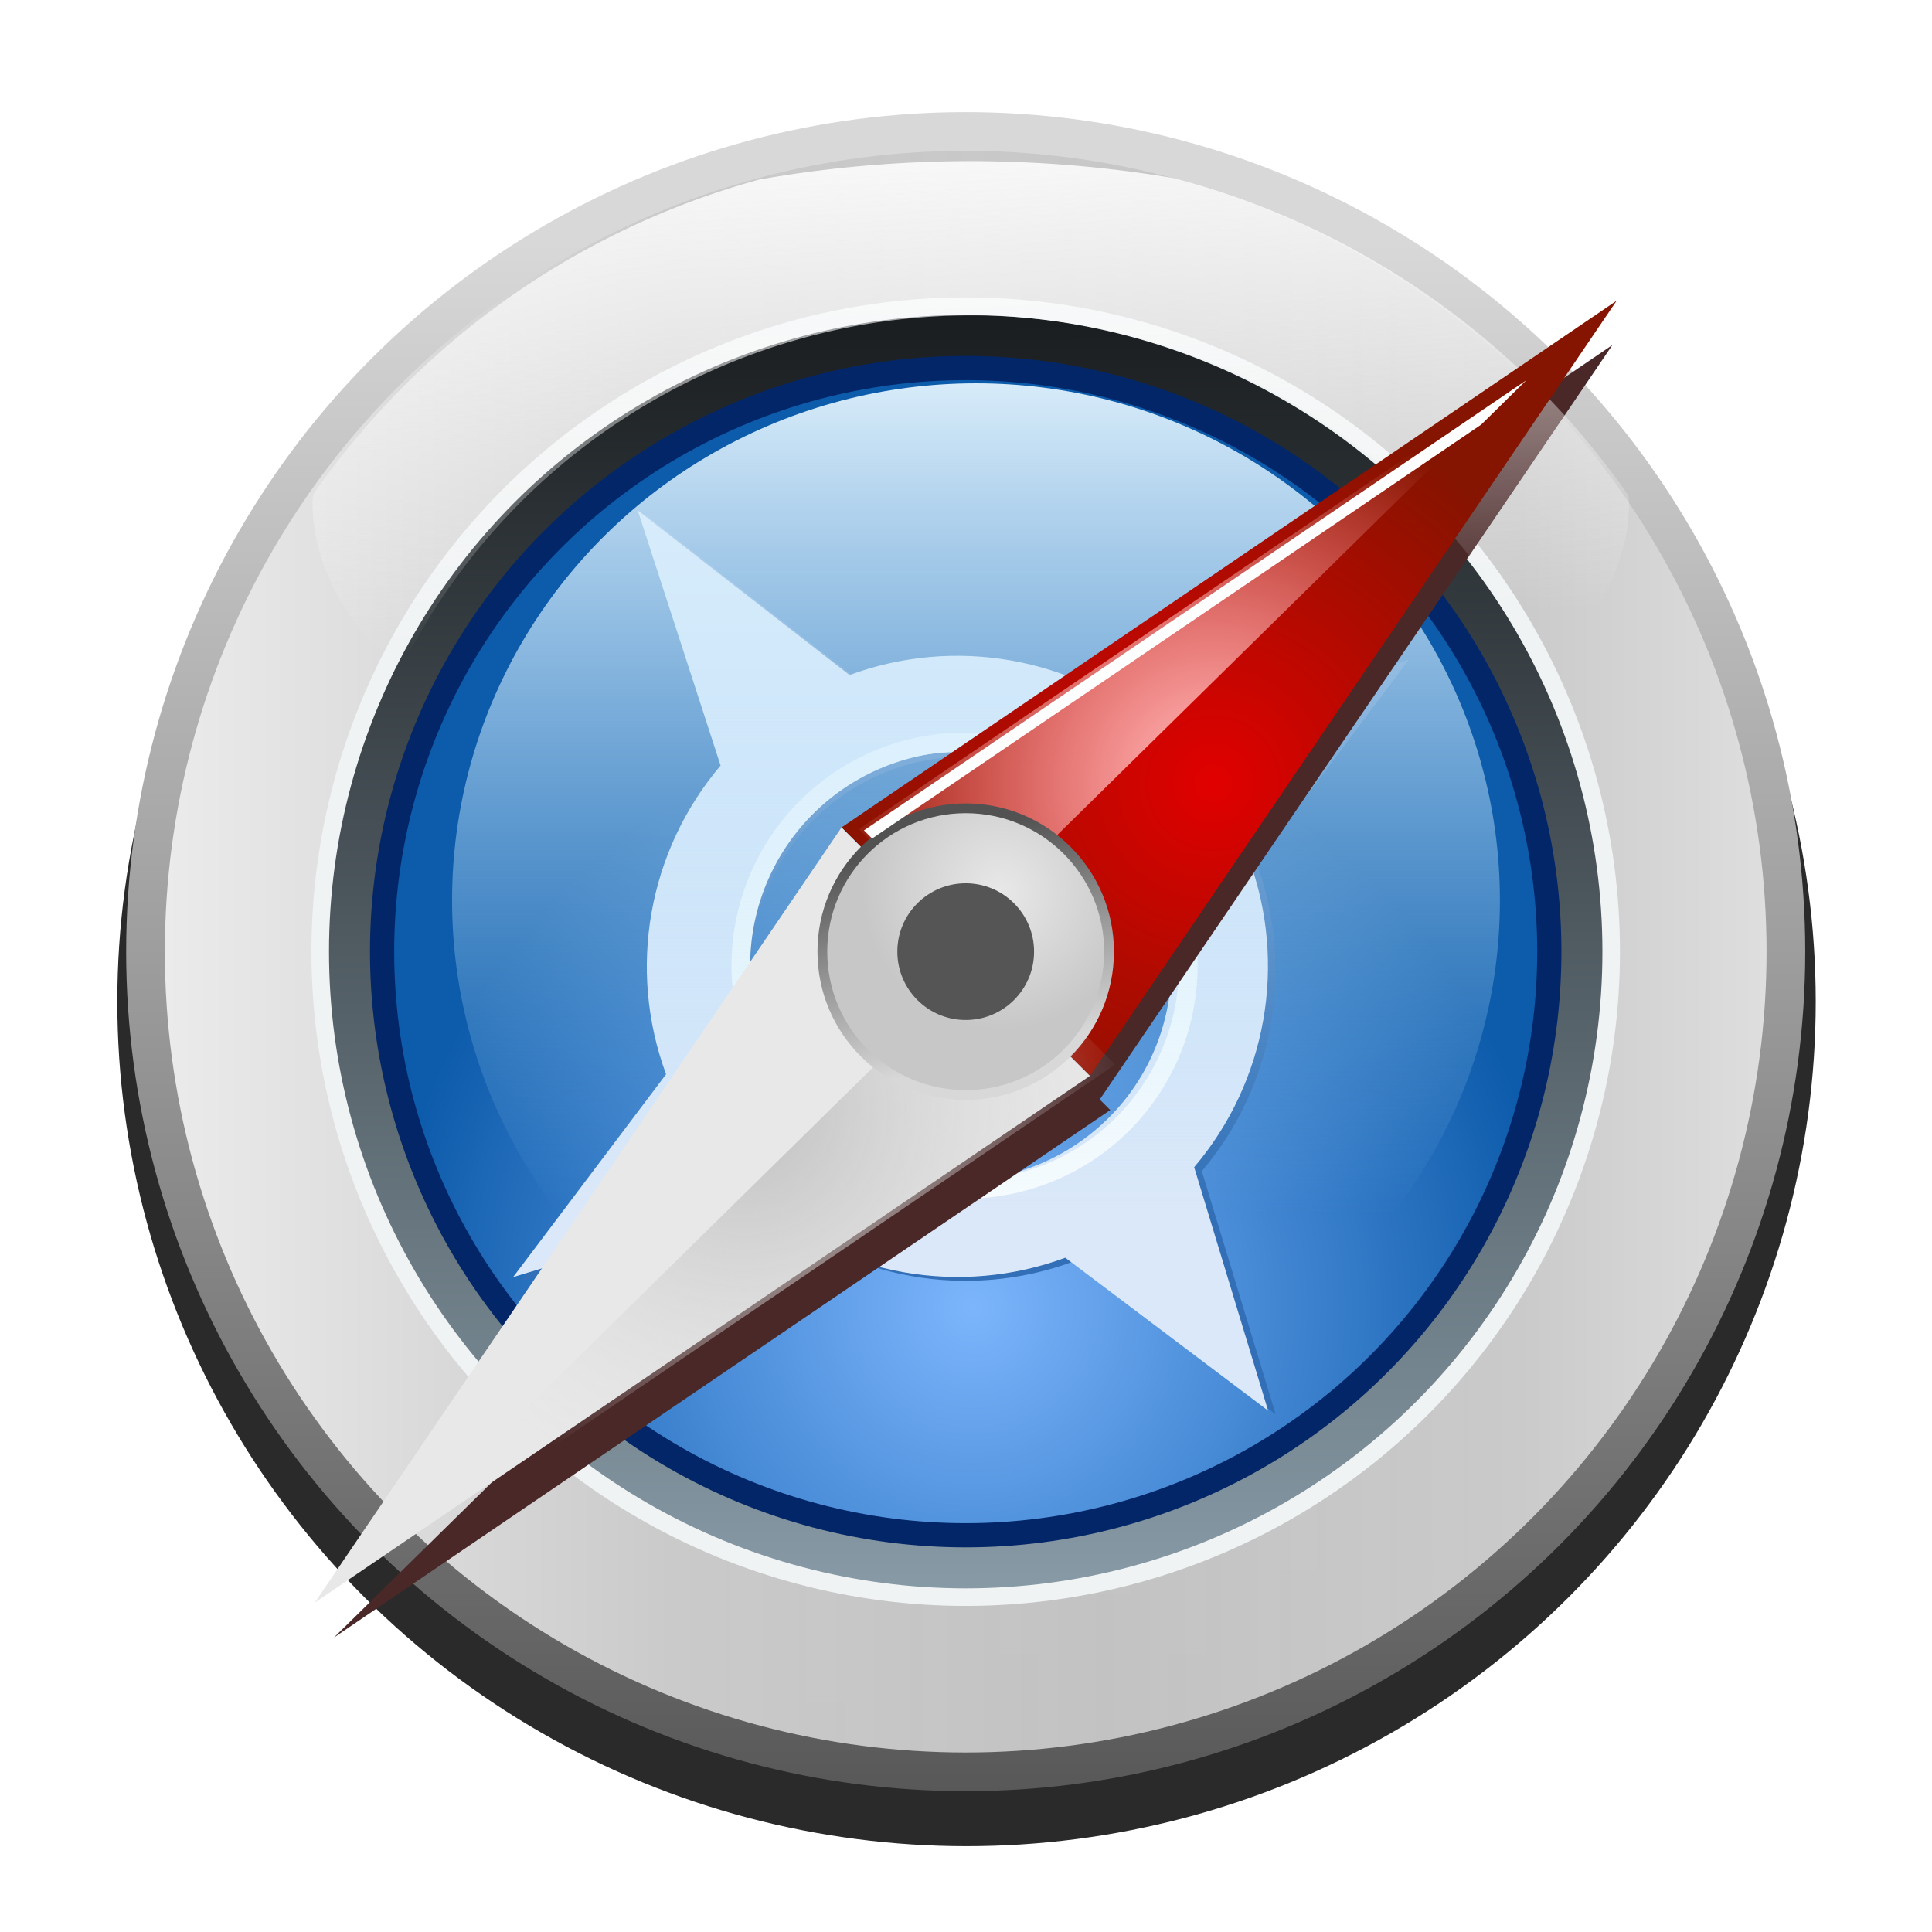 <?xml version="1.0" encoding="UTF-8" standalone="no"?>
<!-- Created with Inkscape (http://www.inkscape.org/) -->

<svg
   xmlns:dc="http://purl.org/dc/elements/1.1/"
   xmlns:cc="http://creativecommons.org/ns#"
   xmlns:rdf="http://www.w3.org/1999/02/22-rdf-syntax-ns#"
   xmlns:svg="http://www.w3.org/2000/svg"
   xmlns="http://www.w3.org/2000/svg"
   xmlns:xlink="http://www.w3.org/1999/xlink"
   xmlns:sodipodi="http://sodipodi.sourceforge.net/DTD/sodipodi-0.dtd"
   xmlns:inkscape="http://www.inkscape.org/namespaces/inkscape"
   width="32"
   height="32"
   viewBox="0 0 8.467 8.467"
   version="1.1"
   id="svg8"
   inkscape:version="0.92.4 (unknown)"
   sodipodi:docname="navigator.svg"
   inkscape:export-filename="/home/rizmut/Dokumen/Rizmut/Github/libreoffice-style-karasa-jaga/build/next/cmd/32/navigator.png"
   inkscape:export-xdpi="96"
   inkscape:export-ydpi="96">
  <defs
     id="defs2">
    <linearGradient
       inkscape:collect="always"
       id="linearGradient4235">
      <stop
         style="stop-color:#7cb5fc;stop-opacity:1"
         offset="0"
         id="stop4231" />
      <stop
         style="stop-color:#0d5bab;stop-opacity:1"
         offset="1"
         id="stop4233" />
    </linearGradient>
    <linearGradient
       inkscape:collect="always"
       id="linearGradient4217">
      <stop
         style="stop-color:#fcfcfc;stop-opacity:1;"
         offset="0"
         id="stop4213" />
      <stop
         style="stop-color:#fcfcfc;stop-opacity:0;"
         offset="1"
         id="stop4215" />
    </linearGradient>
    <linearGradient
       id="linearGradient4120">
      <stop
         id="stop4116"
         offset="0"
         style="stop-color:#bfbfbf;stop-opacity:1" />
      <stop
         id="stop4118"
         offset="1"
         style="stop-color:#dfdfdf;stop-opacity:0" />
    </linearGradient>
    <linearGradient
       id="linearGradient3783">
      <stop
         id="stop4111"
         offset="0"
         style="stop-color:#ffbfbf;stop-opacity:1;" />
      <stop
         id="stop4113"
         offset="1"
         style="stop-color:#ffbfbf;stop-opacity:0;" />
    </linearGradient>
    <linearGradient
       id="linearGradient4101">
      <stop
         id="stop4097"
         offset="0"
         style="stop-color:#e10000;stop-opacity:1" />
      <stop
         id="stop4099"
         offset="1"
         style="stop-color:#851400;stop-opacity:1" />
    </linearGradient>
    <linearGradient
       inkscape:collect="always"
       id="linearGradient922">
      <stop
         style="stop-color:#e8e8e8;stop-opacity:1"
         offset="0"
         id="stop918" />
      <stop
         style="stop-color:#c7c7c7;stop-opacity:1"
         offset="1"
         id="stop920" />
    </linearGradient>
    <linearGradient
       inkscape:collect="always"
       id="linearGradient876">
      <stop
         style="stop-color:#525252;stop-opacity:1;"
         offset="0"
         id="stop872" />
      <stop
         style="stop-color:#d8d8d8;stop-opacity:1"
         offset="1"
         id="stop874" />
    </linearGradient>
    <linearGradient
       inkscape:collect="always"
       id="linearGradient858">
      <stop
         style="stop-color:#ebebeb;stop-opacity:1"
         offset="0"
         id="stop854" />
      <stop
         id="stop862"
         offset="0.316"
         style="stop-color:#cacaca;stop-opacity:1" />
      <stop
         style="stop-color:#c7c7c7;stop-opacity:0.956"
         offset="0.587"
         id="stop864" />
      <stop
         id="stop866"
         offset="0.846"
         style="stop-color:#cacaca;stop-opacity:1" />
      <stop
         style="stop-color:#dedede;stop-opacity:1"
         offset="1"
         id="stop856" />
    </linearGradient>
    <linearGradient
       inkscape:collect="always"
       id="linearGradient846">
      <stop
         style="stop-color:#171a1c;stop-opacity:1"
         offset="0"
         id="stop842" />
      <stop
         style="stop-color:#8ca0ac;stop-opacity:1"
         offset="1"
         id="stop844" />
    </linearGradient>
    <linearGradient
       inkscape:collect="always"
       id="linearGradient836">
      <stop
         style="stop-color:#e3f3fd;stop-opacity:1"
         offset="0"
         id="stop832" />
      <stop
         style="stop-color:#a3d8f9;stop-opacity:0;"
         offset="1"
         id="stop834" />
    </linearGradient>
    <linearGradient
       inkscape:collect="always"
       xlink:href="#linearGradient836"
       id="linearGradient838"
       x1="63.5"
       y1="269.897"
       x2="63.5"
       y2="286.495"
       gradientUnits="userSpaceOnUse"
       gradientTransform="matrix(0.956,0,0,1.02,2.948,-5.876)" />
    <linearGradient
       inkscape:collect="always"
       xlink:href="#linearGradient846"
       id="linearGradient848"
       x1="63.433"
       y1="268.168"
       x2="63.5"
       y2="294.883"
       gradientUnits="userSpaceOnUse" />
    <linearGradient
       inkscape:collect="always"
       xlink:href="#linearGradient858"
       id="linearGradient860"
       x1="47.245"
       y1="281.238"
       x2="78.546"
       y2="281.238"
       gradientUnits="userSpaceOnUse" />
    <linearGradient
       inkscape:collect="always"
       xlink:href="#linearGradient876"
       id="linearGradient878"
       x1="63.5"
       y1="299.117"
       x2="63.5"
       y2="267.367"
       gradientUnits="userSpaceOnUse" />
    <filter
       inkscape:collect="always"
       style="color-interpolation-filters:sRGB"
       id="filter912"
       x="-0.048"
       width="1.095"
       y="-0.048"
       height="1.097">
      <feGaussianBlur
         inkscape:collect="always"
         stdDeviation="0.66"
         id="feGaussianBlur914" />
    </filter>
    <radialGradient
       inkscape:collect="always"
       xlink:href="#linearGradient922"
       id="radialGradient924"
       cx="63.5"
       cy="280.067"
       fx="63.5"
       fy="280.067"
       r="2.472"
       gradientUnits="userSpaceOnUse"
       gradientTransform="matrix(1.095,0,0,1.095,-5.951,-26.608)" />
    <linearGradient
       inkscape:collect="always"
       xlink:href="#linearGradient876"
       id="linearGradient947"
       x1="62.442"
       y1="279.008"
       x2="63.5"
       y2="283.242"
       gradientUnits="userSpaceOnUse" />
    <linearGradient
       id="linearGradient3773">
      <stop
         style="stop-color:#590000;stop-opacity:1"
         offset="0"
         id="stop3775" />
      <stop
         style="stop-color:#bf0000;stop-opacity:1"
         offset="1"
         id="stop3777" />
    </linearGradient>
    <linearGradient
       id="linearGradient3763">
      <stop
         style="stop-color:#ff2222;stop-opacity:1;"
         offset="0"
         id="stop3765" />
      <stop
         style="stop-color:#cd1f00;stop-opacity:1;"
         offset="1"
         id="stop3767" />
    </linearGradient>
    <linearGradient
       id="linearGradient3783-3">
      <stop
         style="stop-color:#ffbfbf;stop-opacity:1;"
         offset="0"
         id="stop3785" />
      <stop
         style="stop-color:#ffbfbf;stop-opacity:0;"
         offset="1"
         id="stop3787" />
    </linearGradient>
    <radialGradient
       inkscape:collect="always"
       xlink:href="#linearGradient4101"
       id="radialGradient4095"
       cx="67.733"
       cy="277.95"
       fx="67.733"
       fy="277.95"
       r="7.575"
       gradientTransform="translate(-4.2639056e-6,-1.2757199e-4)"
       gradientUnits="userSpaceOnUse" />
    <radialGradient
       inkscape:collect="always"
       xlink:href="#linearGradient3783-3"
       id="radialGradient4105"
       gradientUnits="userSpaceOnUse"
       gradientTransform="translate(-4.2639056e-6,-1.2757199e-4)"
       cx="67.733"
       cy="277.95"
       fx="67.733"
       fy="277.95"
       r="7.575" />
    <radialGradient
       inkscape:collect="always"
       xlink:href="#linearGradient4120"
       id="radialGradient4109"
       gradientUnits="userSpaceOnUse"
       gradientTransform="rotate(180,63.143,281.127)"
       cx="67.733"
       cy="277.95"
       fx="67.733"
       fy="277.95"
       r="7.575" />
    <filter
       inkscape:collect="always"
       style="color-interpolation-filters:sRGB"
       id="filter4135"
       x="-0.024"
       width="1.048"
       y="-0.024"
       height="1.048">
      <feGaussianBlur
         inkscape:collect="always"
         stdDeviation="0.948"
         id="feGaussianBlur4137" />
    </filter>
    <filter
       inkscape:collect="always"
       style="color-interpolation-filters:sRGB"
       id="filter4189"
       x="-0.03"
       width="1.061"
       y="-0.044"
       height="1.088">
      <feGaussianBlur
         inkscape:collect="always"
         stdDeviation="0.62"
         id="feGaussianBlur4191" />
    </filter>
    <filter
       inkscape:collect="always"
       style="color-interpolation-filters:sRGB"
       id="filter4197"
       x="-0.012"
       width="1.024"
       y="-0.012"
       height="1.024">
      <feGaussianBlur
         inkscape:collect="always"
         stdDeviation="0.128"
         id="feGaussianBlur4199" />
    </filter>
    <linearGradient
       inkscape:collect="always"
       xlink:href="#linearGradient4217"
       id="linearGradient4219"
       x1="237.908"
       y1="6.859"
       x2="239.288"
       y2="44.755"
       gradientUnits="userSpaceOnUse" />
    <filter
       inkscape:collect="always"
       style="color-interpolation-filters:sRGB"
       id="filter4227"
       x="-0.012"
       width="1.024"
       y="-0.012"
       height="1.024">
      <feGaussianBlur
         inkscape:collect="always"
         stdDeviation="0.112"
         id="feGaussianBlur4229" />
    </filter>
    <radialGradient
       inkscape:collect="always"
       xlink:href="#linearGradient4235"
       id="radialGradient4239"
       cx="63.029"
       cy="288.187"
       fx="63.029"
       fy="288.187"
       r="11.437"
       gradientUnits="userSpaceOnUse" />
    <filter
       inkscape:collect="always"
       style="color-interpolation-filters:sRGB"
       id="filter4303"
       x="-0.012"
       width="1.024"
       y="-0.012"
       height="1.024">
      <feGaussianBlur
         inkscape:collect="always"
         stdDeviation="0.087"
         id="feGaussianBlur4305" />
    </filter>
  </defs>
  <sodipodi:namedview
     id="base"
     pagecolor="#ffffff"
     bordercolor="#666666"
     borderopacity="1.0"
     inkscape:pageopacity="0.0"
     inkscape:pageshadow="2"
     inkscape:zoom="126.71354"
     inkscape:cx="30.550847"
     inkscape:cy="30.900588"
     inkscape:document-units="mm"
     inkscape:current-layer="g4862"
     showgrid="true"
     units="px"
     inkscape:snap-global="true"
     showguides="false"
     inkscape:window-width="1366"
     inkscape:window-height="741"
     inkscape:window-x="0"
     inkscape:window-y="0"
     inkscape:window-maximized="1">
    <inkscape:grid
       type="xygrid"
       id="grid815"
       spacingx="0.132"
       spacingy="0.132"
       empspacing="2" />
  </sodipodi:namedview>
  <g
     inkscape:label="Layer 1"
     inkscape:groupmode="layer"
     id="layer1"
     transform="translate(0,-288.533)">
    <g
       id="g4862"
       transform="matrix(0.25,0,0,0.25,2.2252401e-7,222.75)">
      <g
         transform="matrix(0.897,0,0,0.897,-39.488,27.544)"
         id="g4329">
        <ellipse
           style="opacity:1;fill:#2a2a2a;fill-opacity:1;stroke:none;stroke-width:2.25;stroke-linecap:square;stroke-linejoin:round;stroke-miterlimit:4;stroke-dasharray:none;stroke-dashoffset:0;stroke-opacity:1;filter:url(#filter912)"
           id="circle880"
           cx="62.895"
           cy="281.049"
           rx="16.596"
           ry="16.407"
           transform="matrix(1,0,0,1.006,0.016,-0.521)" />
        <circle
           r="16.407"
           cy="281.238"
           cx="62.895"
           id="circle868"
           style="opacity:1;fill:url(#linearGradient878);fill-opacity:1;stroke:none;stroke-width:2.237;stroke-linecap:square;stroke-linejoin:round;stroke-miterlimit:4;stroke-dasharray:none;stroke-dashoffset:0;stroke-opacity:1" />
        <circle
           style="opacity:1;fill:url(#linearGradient860);fill-opacity:1;stroke:none;stroke-width:2.134;stroke-linecap:square;stroke-linejoin:round;stroke-miterlimit:4;stroke-dasharray:none;stroke-dashoffset:0;stroke-opacity:1"
           id="circle850"
           cx="62.895"
           cy="281.238"
           r="15.651" />
        <circle
           style="opacity:1;fill:#f0f3f4;fill-opacity:1;stroke:none;stroke-width:1.744;stroke-linecap:square;stroke-linejoin:round;stroke-miterlimit:4;stroke-dasharray:none;stroke-dashoffset:0;stroke-opacity:1;filter:url(#filter4197)"
           id="circle4193"
           cx="62.895"
           cy="281.238"
           r="12.786" />
        <circle
           r="12.443"
           cy="281.238"
           cx="62.895"
           id="circle840"
           style="opacity:1;fill:url(#linearGradient848);fill-opacity:1;stroke:none;stroke-width:1.697;stroke-linecap:square;stroke-linejoin:round;stroke-miterlimit:4;stroke-dasharray:none;stroke-dashoffset:0;stroke-opacity:1" />
        <circle
           style="opacity:1;fill:#032668;fill-opacity:1;stroke:none;stroke-width:1.587;stroke-linecap:square;stroke-linejoin:round;stroke-miterlimit:4;stroke-dasharray:none;stroke-dashoffset:0;stroke-opacity:1"
           id="path828"
           cx="62.895"
           cy="281.238"
           r="11.642" />
        <circle
           r="11.169"
           cy="281.238"
           cx="62.895"
           id="circle4221"
           style="opacity:1;fill:url(#radialGradient4239);fill-opacity:1;stroke:none;stroke-width:1.523;stroke-linecap:square;stroke-linejoin:round;stroke-miterlimit:4;stroke-dasharray:none;stroke-dashoffset:0;stroke-opacity:1;filter:url(#filter4227)" />
        <path
           id="path4295"
           d="m 68.953,290.281 -1.443,-4.753 c 1.416,-1.67 1.823,-3.973 1.065,-6.027 l 2.979,-3.969 -4.746,1.453 c -1.67,-1.416 -3.973,-1.823 -6.027,-1.064 l -4.135,-3.215 1.618,4.982 c -1.416,1.67 -1.823,3.972 -1.065,6.026 l -2.986,3.96 4.753,-1.443 c 1.67,1.416 3.973,1.823 6.027,1.065 z m -3.669,-5.25 c -1.891,1.324 -4.496,0.864 -5.82,-1.026 -1.324,-1.891 -0.864,-4.496 1.026,-5.82 1.891,-1.324 4.496,-0.865 5.82,1.026 1.324,1.891 0.864,4.497 -1.026,5.82 z"
           style="opacity:1;fill:#326fb6;fill-opacity:1;stroke:none;stroke-width:1.373;stroke-linecap:square;stroke-linejoin:round;stroke-miterlimit:4;stroke-dasharray:none;stroke-dashoffset:0;stroke-opacity:1;filter:url(#filter4303)"
           inkscape:connector-curvature="0"
           sodipodi:nodetypes="cccccccccccccscccs" />
        <g
           id="g4293"
           transform="matrix(0.385,0.385,-0.385,0.385,111.331,117.471)">
          <path
             id="circle4262"
             d="m 169.106,279.563 -8.056,-4.303 c -0.33,-4.012 -2.795,-7.536 -6.451,-9.22 l -1.287,-9.035 -4.282,8.06 c -4.012,0.33 -7.535,2.796 -9.219,6.452 l -9.556,1.195 8.581,4.374 c 0.33,4.012 2.795,7.535 6.451,9.219 l 1.267,9.031 4.303,-8.056 c 4.012,-0.33 7.535,-2.795 9.22,-6.451 z m -11.596,-2.056 c -0.737,4.179 -4.723,6.97 -8.902,6.233 -4.179,-0.737 -6.97,-4.722 -6.233,-8.901 0.737,-4.179 4.722,-6.97 8.901,-6.233 4.18,0.737 6.97,4.722 6.233,8.902 z"
             style="opacity:1;fill:#dbe8f9;fill-opacity:1;stroke:none;stroke-width:2.525;stroke-linecap:square;stroke-linejoin:round;stroke-miterlimit:4;stroke-dasharray:none;stroke-dashoffset:0;stroke-opacity:1"
             inkscape:connector-curvature="0"
             sodipodi:nodetypes="cccccccccccccscccs" />
          <path
             id="circle4265"
             transform="matrix(0.265,0,0,0.265,0,263.133)"
             d="m 566.443,16.883 a 31.567,31.567 0 0 0 -31.568,31.568 31.567,31.567 0 0 0 31.568,31.566 31.567,31.567 0 0 0 31.566,-31.566 31.567,31.567 0 0 0 -31.566,-31.568 z m 0,2.525 a 29.042,29.042 0 0 1 29.041,29.043 29.042,29.042 0 0 1 -29.041,29.041 29.042,29.042 0 0 1 -29.043,-29.041 29.042,29.042 0 0 1 29.043,-29.043 z"
             style="opacity:1;fill:#f7fcfe;fill-opacity:1;stroke:none;stroke-width:7.143;stroke-linecap:square;stroke-linejoin:round;stroke-miterlimit:4;stroke-dasharray:none;stroke-dashoffset:0;stroke-opacity:1"
             inkscape:connector-curvature="0" />
        </g>
        <ellipse
           cy="280.236"
           cx="63.096"
           id="circle830"
           style="opacity:1;fill:url(#linearGradient838);fill-opacity:1;stroke:none;stroke-width:1.387;stroke-linecap:square;stroke-linejoin:round;stroke-miterlimit:4;stroke-dasharray:none;stroke-dashoffset:0;stroke-opacity:1"
           rx="10.239"
           ry="10.105" />
        <path
           inkscape:connector-curvature="0"
           style="opacity:1;fill:#4a2828;fill-opacity:1;stroke:none;stroke-width:5.323;stroke-linecap:square;stroke-linejoin:round;stroke-miterlimit:4;stroke-dasharray:none;stroke-dashoffset:0;stroke-opacity:1;filter:url(#filter4135)"
           d="M 285.033,23.582 227.777,62.49 237.867,72.582 190.742,118.908 248,80 247.223,79.223 Z"
           transform="matrix(0.265,0,0,0.265,0,263.133)"
           id="path4122" />
        <path
           inkscape:connector-curvature="0"
           style="opacity:1;fill:url(#linearGradient4219);fill-opacity:1;stroke:none;stroke-width:4.769;stroke-linecap:square;stroke-linejoin:round;stroke-miterlimit:4;stroke-dasharray:none;stroke-dashoffset:0;stroke-opacity:1"
           d="m 237.715,10.02 a 48.546,25.2 0 0 0 -15.621,1.367 59.152,59.152 0 0 0 -32.885,23.229 48.546,25.2 0 0 0 -0.041,0.605 48.546,25.2 0 0 0 6.408,12.449 47.03,47.03 0 0 1 42.139,-26.271 47.03,47.03 0 0 1 42.17,26.268 48.546,25.2 0 0 0 6.375,-12.445 48.546,25.2 0 0 0 -0.053,-0.545 59.152,59.152 0 0 0 -33.488,-23.391 48.546,25.2 0 0 0 -15.004,-1.266 z"
           transform="matrix(0.265,0,0,0.265,0,263.133)"
           id="circle4201" />
        <path
           style="opacity:1;fill:url(#radialGradient4095);fill-opacity:1;stroke:none;stroke-width:1.408;stroke-linecap:square;stroke-linejoin:round;stroke-miterlimit:4;stroke-dasharray:none;stroke-dashoffset:0;stroke-opacity:1"
           inkscape:transform-center-y="-9.3128564"
           d="m 75.617,268.516 -15.149,10.295 4.855,4.855 z"
           id="path926"
           inkscape:connector-curvature="0"
           sodipodi:nodetypes="cccc"
           inkscape:transform-center-x="-0.033408692" />
        <path
           inkscape:transform-center-x="-0.033408692"
           sodipodi:nodetypes="cccc"
           inkscape:connector-curvature="0"
           id="path929"
           d="m 50.173,293.96 10.295,-15.149 4.855,4.855 z"
           inkscape:transform-center-y="9.3128564"
           style="opacity:1;fill:#e8e8e8;fill-opacity:1;stroke:none;stroke-width:1.408;stroke-linecap:square;stroke-linejoin:round;stroke-miterlimit:4;stroke-dasharray:none;stroke-dashoffset:0;stroke-opacity:1" />
        <path
           style="opacity:1;fill:url(#radialGradient4109);fill-opacity:1;stroke:none;stroke-width:1.408;stroke-linecap:square;stroke-linejoin:round;stroke-miterlimit:4;stroke-dasharray:none;stroke-dashoffset:0;stroke-opacity:1"
           inkscape:transform-center-y="9.3128543"
           d="m 50.669,293.738 15.149,-10.295 -2.319,-2.319 z"
           id="path4107"
           inkscape:connector-curvature="0"
           sodipodi:nodetypes="cccc"
           inkscape:transform-center-x="0.033408768" />
        <path
           inkscape:connector-curvature="0"
           style="opacity:1;fill:url(#radialGradient4105);fill-opacity:1;stroke:none;stroke-width:1.408;stroke-linecap:square;stroke-linejoin:round;stroke-miterlimit:4;stroke-dasharray:none;stroke-dashoffset:0;stroke-opacity:1"
           d="m 73.734,270.061 -12.924,8.783 1.979,1.977 z"
           id="path4103" />
        <circle
           style="opacity:1;fill:url(#linearGradient947);fill-opacity:1;stroke:none;stroke-width:0.395;stroke-linecap:square;stroke-linejoin:round;stroke-miterlimit:4;stroke-dasharray:none;stroke-dashoffset:0;stroke-opacity:1"
           id="circle937"
           cx="62.895"
           cy="281.238"
           r="2.897" />
        <circle
           r="2.706"
           cy="281.238"
           cx="62.895"
           id="circle916"
           style="opacity:1;fill:url(#radialGradient924);fill-opacity:1;stroke:none;stroke-width:0.369;stroke-linecap:square;stroke-linejoin:round;stroke-miterlimit:4;stroke-dasharray:none;stroke-dashoffset:0;stroke-opacity:1" />
        <circle
           style="opacity:1;fill:#555555;fill-opacity:1;stroke:none;stroke-width:0.182;stroke-linecap:square;stroke-linejoin:round;stroke-miterlimit:4;stroke-dasharray:none;stroke-dashoffset:0;stroke-opacity:1"
           id="circle4150"
           cx="62.895"
           cy="281.238"
           r="1.336" />
        <path
           inkscape:connector-curvature="0"
           style="opacity:1;fill:#fefefe;fill-opacity:1;stroke:none;stroke-width:5.323;stroke-linecap:square;stroke-linejoin:round;stroke-miterlimit:4;stroke-dasharray:none;stroke-dashoffset:0;stroke-opacity:1;filter:url(#filter4189)"
           d="m 278.682,26.182 -48.846,33.197 0.602,0.6 44.918,-30.527 z"
           transform="matrix(0.265,0,0,0.265,0,263.133)"
           id="path4168" />
      </g>
    </g>
  </g>
</svg>
